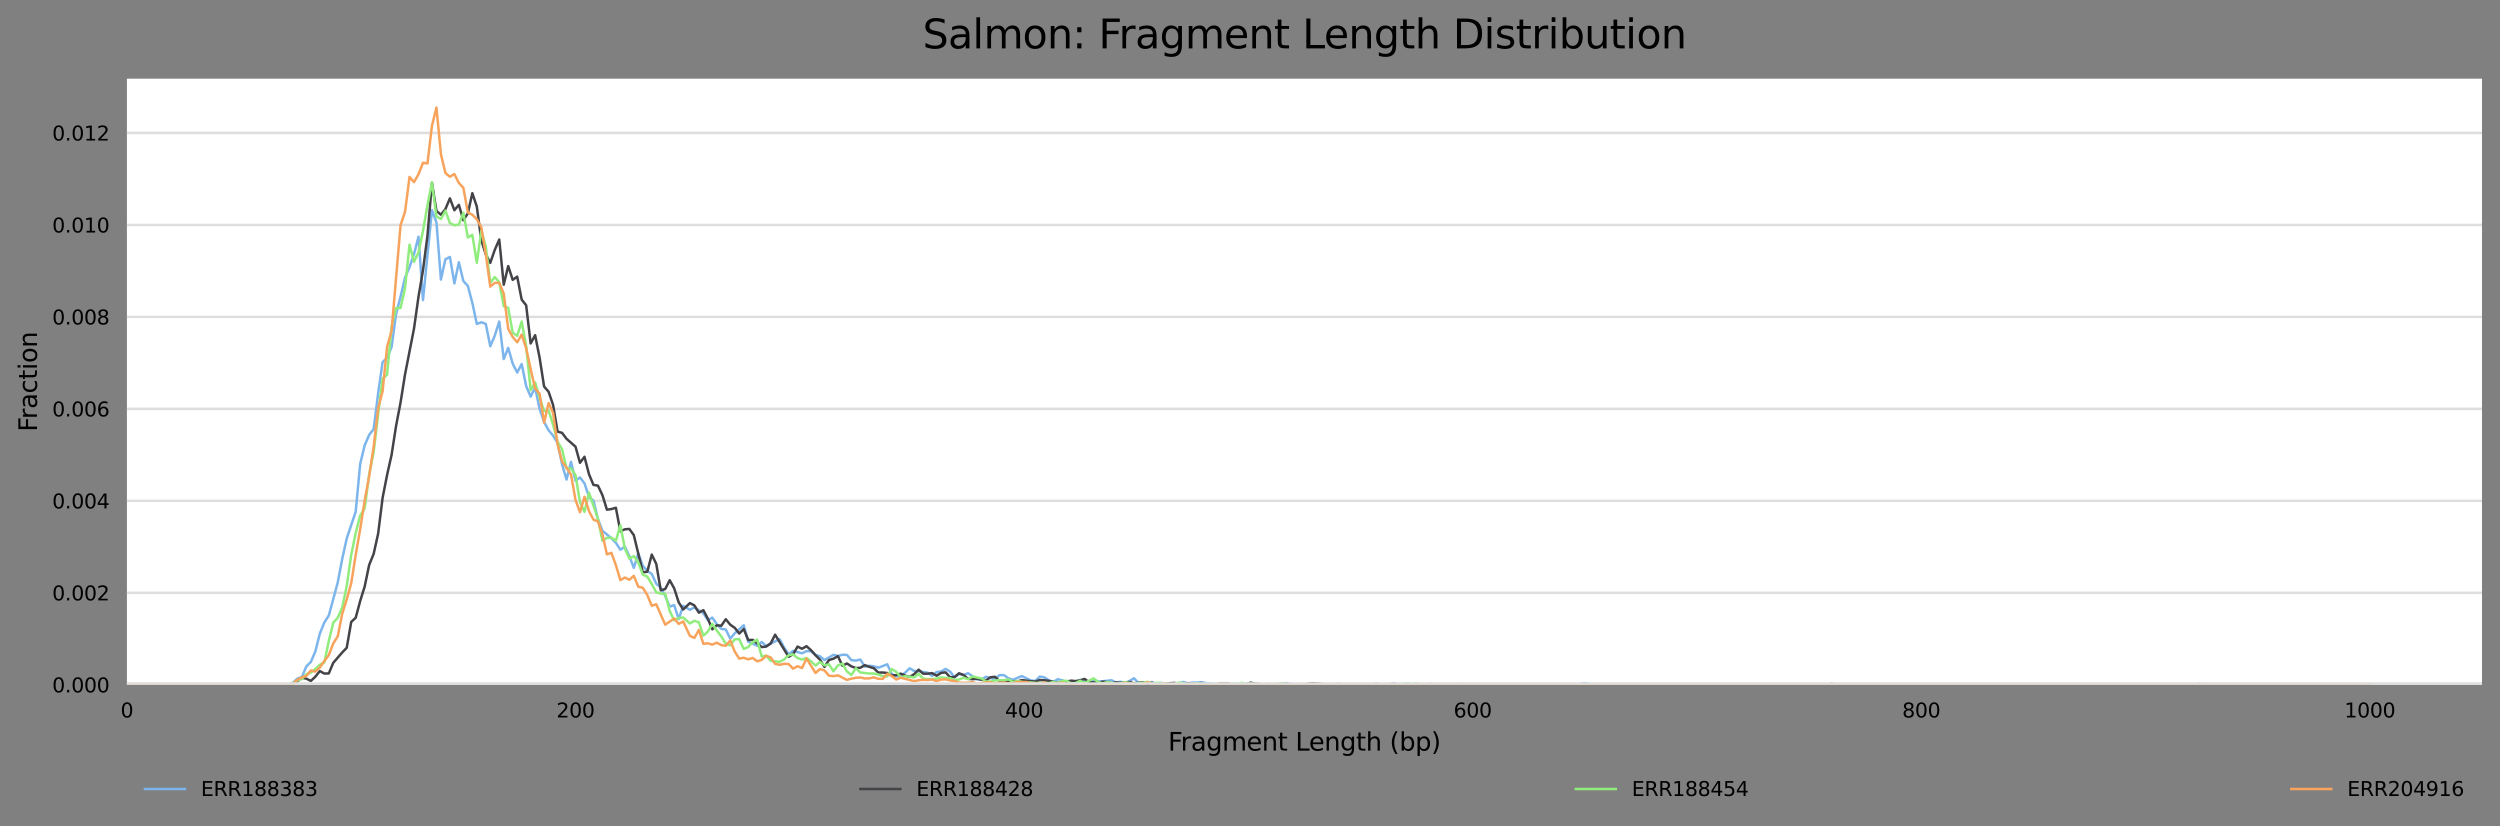 <?xml version="1.0" encoding="utf-8" standalone="no"?>
<!DOCTYPE svg PUBLIC "-//W3C//DTD SVG 1.1//EN"
  "http://www.w3.org/Graphics/SVG/1.1/DTD/svg11.dtd">
<svg xmlns:xlink="http://www.w3.org/1999/xlink" width="1000.261pt" height="330.542pt" viewBox="0 0 1000.261 330.542" xmlns="http://www.w3.org/2000/svg" version="1.1">
 <rect x="0" y="0" width="1000.261" height="330.542" fill="#808080" stroke="none"/>
 <defs>
  <style type="text/css">*{stroke-linejoin: round; stroke-linecap: butt}</style>
 </defs>
 <g id="figure_1">
  <g id="axes_1">
   <g id="patch_1">
    <path d="M 50.781 273.99 
L 993.061 273.99 
L 993.061 31.483 
L 50.781 31.483 
z
" style="fill: #ffffff"/>
   </g>
   <g id="matplotlib.axis_1">
    <g id="xtick_1">
     <g id="text_1">
      <!-- 0 -->
      <g transform="translate(48.236 287.069) scale(0.08 -0.08)">
       <defs>
        <path id="DejaVuSans-30" d="M 2034 4250 
Q 1547 4250 1301 3770 
Q 1056 3291 1056 2328 
Q 1056 1369 1301 889 
Q 1547 409 2034 409 
Q 2525 409 2770 889 
Q 3016 1369 3016 2328 
Q 3016 3291 2770 3770 
Q 2525 4250 2034 4250 
z
M 2034 4750 
Q 2819 4750 3233 4129 
Q 3647 3509 3647 2328 
Q 3647 1150 3233 529 
Q 2819 -91 2034 -91 
Q 1250 -91 836 529 
Q 422 1150 422 2328 
Q 422 3509 836 4129 
Q 1250 4750 2034 4750 
z
" transform="scale(0.016)"/>
       </defs>
       <use xlink:href="#DejaVuSans-30"/>
      </g>
     </g>
    </g>
    <g id="xtick_2">
     <g id="text_2">
      <!-- 200 -->
      <g transform="translate(222.628 287.069) scale(0.08 -0.08)">
       <defs>
        <path id="DejaVuSans-32" d="M 1228 531 
L 3431 531 
L 3431 0 
L 469 0 
L 469 531 
Q 828 903 1448 1529 
Q 2069 2156 2228 2338 
Q 2531 2678 2651 2914 
Q 2772 3150 2772 3378 
Q 2772 3750 2511 3984 
Q 2250 4219 1831 4219 
Q 1534 4219 1204 4116 
Q 875 4013 500 3803 
L 500 4441 
Q 881 4594 1212 4672 
Q 1544 4750 1819 4750 
Q 2544 4750 2975 4387 
Q 3406 4025 3406 3419 
Q 3406 3131 3298 2873 
Q 3191 2616 2906 2266 
Q 2828 2175 2409 1742 
Q 1991 1309 1228 531 
z
" transform="scale(0.016)"/>
       </defs>
       <use xlink:href="#DejaVuSans-32"/>
       <use xlink:href="#DejaVuSans-30" x="63.623"/>
       <use xlink:href="#DejaVuSans-30" x="127.246"/>
      </g>
     </g>
    </g>
    <g id="xtick_3">
     <g id="text_3">
      <!-- 400 -->
      <g transform="translate(402.109 287.069) scale(0.08 -0.08)">
       <defs>
        <path id="DejaVuSans-34" d="M 2419 4116 
L 825 1625 
L 2419 1625 
L 2419 4116 
z
M 2253 4666 
L 3047 4666 
L 3047 1625 
L 3713 1625 
L 3713 1100 
L 3047 1100 
L 3047 0 
L 2419 0 
L 2419 1100 
L 313 1100 
L 313 1709 
L 2253 4666 
z
" transform="scale(0.016)"/>
       </defs>
       <use xlink:href="#DejaVuSans-34"/>
       <use xlink:href="#DejaVuSans-30" x="63.623"/>
       <use xlink:href="#DejaVuSans-30" x="127.246"/>
      </g>
     </g>
    </g>
    <g id="xtick_4">
     <g id="text_4">
      <!-- 600 -->
      <g transform="translate(581.591 287.069) scale(0.08 -0.08)">
       <defs>
        <path id="DejaVuSans-36" d="M 2113 2584 
Q 1688 2584 1439 2293 
Q 1191 2003 1191 1497 
Q 1191 994 1439 701 
Q 1688 409 2113 409 
Q 2538 409 2786 701 
Q 3034 994 3034 1497 
Q 3034 2003 2786 2293 
Q 2538 2584 2113 2584 
z
M 3366 4563 
L 3366 3988 
Q 3128 4100 2886 4159 
Q 2644 4219 2406 4219 
Q 1781 4219 1451 3797 
Q 1122 3375 1075 2522 
Q 1259 2794 1537 2939 
Q 1816 3084 2150 3084 
Q 2853 3084 3261 2657 
Q 3669 2231 3669 1497 
Q 3669 778 3244 343 
Q 2819 -91 2113 -91 
Q 1303 -91 875 529 
Q 447 1150 447 2328 
Q 447 3434 972 4092 
Q 1497 4750 2381 4750 
Q 2619 4750 2861 4703 
Q 3103 4656 3366 4563 
z
" transform="scale(0.016)"/>
       </defs>
       <use xlink:href="#DejaVuSans-36"/>
       <use xlink:href="#DejaVuSans-30" x="63.623"/>
       <use xlink:href="#DejaVuSans-30" x="127.246"/>
      </g>
     </g>
    </g>
    <g id="xtick_5">
     <g id="text_5">
      <!-- 800 -->
      <g transform="translate(761.073 287.069) scale(0.08 -0.08)">
       <defs>
        <path id="DejaVuSans-38" d="M 2034 2216 
Q 1584 2216 1326 1975 
Q 1069 1734 1069 1313 
Q 1069 891 1326 650 
Q 1584 409 2034 409 
Q 2484 409 2743 651 
Q 3003 894 3003 1313 
Q 3003 1734 2745 1975 
Q 2488 2216 2034 2216 
z
M 1403 2484 
Q 997 2584 770 2862 
Q 544 3141 544 3541 
Q 544 4100 942 4425 
Q 1341 4750 2034 4750 
Q 2731 4750 3128 4425 
Q 3525 4100 3525 3541 
Q 3525 3141 3298 2862 
Q 3072 2584 2669 2484 
Q 3125 2378 3379 2068 
Q 3634 1759 3634 1313 
Q 3634 634 3220 271 
Q 2806 -91 2034 -91 
Q 1263 -91 848 271 
Q 434 634 434 1313 
Q 434 1759 690 2068 
Q 947 2378 1403 2484 
z
M 1172 3481 
Q 1172 3119 1398 2916 
Q 1625 2713 2034 2713 
Q 2441 2713 2670 2916 
Q 2900 3119 2900 3481 
Q 2900 3844 2670 4047 
Q 2441 4250 2034 4250 
Q 1625 4250 1398 4047 
Q 1172 3844 1172 3481 
z
" transform="scale(0.016)"/>
       </defs>
       <use xlink:href="#DejaVuSans-38"/>
       <use xlink:href="#DejaVuSans-30" x="63.623"/>
       <use xlink:href="#DejaVuSans-30" x="127.246"/>
      </g>
     </g>
    </g>
    <g id="xtick_6">
     <g id="text_6">
      <!-- 1000 -->
      <g transform="translate(938.01 287.069) scale(0.08 -0.08)">
       <defs>
        <path id="DejaVuSans-31" d="M 794 531 
L 1825 531 
L 1825 4091 
L 703 3866 
L 703 4441 
L 1819 4666 
L 2450 4666 
L 2450 531 
L 3481 531 
L 3481 0 
L 794 0 
L 794 531 
z
" transform="scale(0.016)"/>
       </defs>
       <use xlink:href="#DejaVuSans-31"/>
       <use xlink:href="#DejaVuSans-30" x="63.623"/>
       <use xlink:href="#DejaVuSans-30" x="127.246"/>
       <use xlink:href="#DejaVuSans-30" x="190.869"/>
      </g>
     </g>
    </g>
    <g id="text_7">
     <!-- Fragment Length (bp) -->
     <g transform="translate(467.363 300.331) scale(0.1 -0.1)">
      <defs>
       <path id="DejaVuSans-46" d="M 628 4666 
L 3309 4666 
L 3309 4134 
L 1259 4134 
L 1259 2759 
L 3109 2759 
L 3109 2228 
L 1259 2228 
L 1259 0 
L 628 0 
L 628 4666 
z
" transform="scale(0.016)"/>
       <path id="DejaVuSans-72" d="M 2631 2963 
Q 2534 3019 2420 3045 
Q 2306 3072 2169 3072 
Q 1681 3072 1420 2755 
Q 1159 2438 1159 1844 
L 1159 0 
L 581 0 
L 581 3500 
L 1159 3500 
L 1159 2956 
Q 1341 3275 1631 3429 
Q 1922 3584 2338 3584 
Q 2397 3584 2469 3576 
Q 2541 3569 2628 3553 
L 2631 2963 
z
" transform="scale(0.016)"/>
       <path id="DejaVuSans-61" d="M 2194 1759 
Q 1497 1759 1228 1600 
Q 959 1441 959 1056 
Q 959 750 1161 570 
Q 1363 391 1709 391 
Q 2188 391 2477 730 
Q 2766 1069 2766 1631 
L 2766 1759 
L 2194 1759 
z
M 3341 1997 
L 3341 0 
L 2766 0 
L 2766 531 
Q 2569 213 2275 61 
Q 1981 -91 1556 -91 
Q 1019 -91 701 211 
Q 384 513 384 1019 
Q 384 1609 779 1909 
Q 1175 2209 1959 2209 
L 2766 2209 
L 2766 2266 
Q 2766 2663 2505 2880 
Q 2244 3097 1772 3097 
Q 1472 3097 1187 3025 
Q 903 2953 641 2809 
L 641 3341 
Q 956 3463 1253 3523 
Q 1550 3584 1831 3584 
Q 2591 3584 2966 3190 
Q 3341 2797 3341 1997 
z
" transform="scale(0.016)"/>
       <path id="DejaVuSans-67" d="M 2906 1791 
Q 2906 2416 2648 2759 
Q 2391 3103 1925 3103 
Q 1463 3103 1205 2759 
Q 947 2416 947 1791 
Q 947 1169 1205 825 
Q 1463 481 1925 481 
Q 2391 481 2648 825 
Q 2906 1169 2906 1791 
z
M 3481 434 
Q 3481 -459 3084 -895 
Q 2688 -1331 1869 -1331 
Q 1566 -1331 1297 -1286 
Q 1028 -1241 775 -1147 
L 775 -588 
Q 1028 -725 1275 -790 
Q 1522 -856 1778 -856 
Q 2344 -856 2625 -561 
Q 2906 -266 2906 331 
L 2906 616 
Q 2728 306 2450 153 
Q 2172 0 1784 0 
Q 1141 0 747 490 
Q 353 981 353 1791 
Q 353 2603 747 3093 
Q 1141 3584 1784 3584 
Q 2172 3584 2450 3431 
Q 2728 3278 2906 2969 
L 2906 3500 
L 3481 3500 
L 3481 434 
z
" transform="scale(0.016)"/>
       <path id="DejaVuSans-6d" d="M 3328 2828 
Q 3544 3216 3844 3400 
Q 4144 3584 4550 3584 
Q 5097 3584 5394 3201 
Q 5691 2819 5691 2113 
L 5691 0 
L 5113 0 
L 5113 2094 
Q 5113 2597 4934 2840 
Q 4756 3084 4391 3084 
Q 3944 3084 3684 2787 
Q 3425 2491 3425 1978 
L 3425 0 
L 2847 0 
L 2847 2094 
Q 2847 2600 2669 2842 
Q 2491 3084 2119 3084 
Q 1678 3084 1418 2786 
Q 1159 2488 1159 1978 
L 1159 0 
L 581 0 
L 581 3500 
L 1159 3500 
L 1159 2956 
Q 1356 3278 1631 3431 
Q 1906 3584 2284 3584 
Q 2666 3584 2933 3390 
Q 3200 3197 3328 2828 
z
" transform="scale(0.016)"/>
       <path id="DejaVuSans-65" d="M 3597 1894 
L 3597 1613 
L 953 1613 
Q 991 1019 1311 708 
Q 1631 397 2203 397 
Q 2534 397 2845 478 
Q 3156 559 3463 722 
L 3463 178 
Q 3153 47 2828 -22 
Q 2503 -91 2169 -91 
Q 1331 -91 842 396 
Q 353 884 353 1716 
Q 353 2575 817 3079 
Q 1281 3584 2069 3584 
Q 2775 3584 3186 3129 
Q 3597 2675 3597 1894 
z
M 3022 2063 
Q 3016 2534 2758 2815 
Q 2500 3097 2075 3097 
Q 1594 3097 1305 2825 
Q 1016 2553 972 2059 
L 3022 2063 
z
" transform="scale(0.016)"/>
       <path id="DejaVuSans-6e" d="M 3513 2113 
L 3513 0 
L 2938 0 
L 2938 2094 
Q 2938 2591 2744 2837 
Q 2550 3084 2163 3084 
Q 1697 3084 1428 2787 
Q 1159 2491 1159 1978 
L 1159 0 
L 581 0 
L 581 3500 
L 1159 3500 
L 1159 2956 
Q 1366 3272 1645 3428 
Q 1925 3584 2291 3584 
Q 2894 3584 3203 3211 
Q 3513 2838 3513 2113 
z
" transform="scale(0.016)"/>
       <path id="DejaVuSans-74" d="M 1172 4494 
L 1172 3500 
L 2356 3500 
L 2356 3053 
L 1172 3053 
L 1172 1153 
Q 1172 725 1289 603 
Q 1406 481 1766 481 
L 2356 481 
L 2356 0 
L 1766 0 
Q 1100 0 847 248 
Q 594 497 594 1153 
L 594 3053 
L 172 3053 
L 172 3500 
L 594 3500 
L 594 4494 
L 1172 4494 
z
" transform="scale(0.016)"/>
       <path id="DejaVuSans-20" transform="scale(0.016)"/>
       <path id="DejaVuSans-4c" d="M 628 4666 
L 1259 4666 
L 1259 531 
L 3531 531 
L 3531 0 
L 628 0 
L 628 4666 
z
" transform="scale(0.016)"/>
       <path id="DejaVuSans-68" d="M 3513 2113 
L 3513 0 
L 2938 0 
L 2938 2094 
Q 2938 2591 2744 2837 
Q 2550 3084 2163 3084 
Q 1697 3084 1428 2787 
Q 1159 2491 1159 1978 
L 1159 0 
L 581 0 
L 581 4863 
L 1159 4863 
L 1159 2956 
Q 1366 3272 1645 3428 
Q 1925 3584 2291 3584 
Q 2894 3584 3203 3211 
Q 3513 2838 3513 2113 
z
" transform="scale(0.016)"/>
       <path id="DejaVuSans-28" d="M 1984 4856 
Q 1566 4138 1362 3434 
Q 1159 2731 1159 2009 
Q 1159 1288 1364 580 
Q 1569 -128 1984 -844 
L 1484 -844 
Q 1016 -109 783 600 
Q 550 1309 550 2009 
Q 550 2706 781 3412 
Q 1013 4119 1484 4856 
L 1984 4856 
z
" transform="scale(0.016)"/>
       <path id="DejaVuSans-62" d="M 3116 1747 
Q 3116 2381 2855 2742 
Q 2594 3103 2138 3103 
Q 1681 3103 1420 2742 
Q 1159 2381 1159 1747 
Q 1159 1113 1420 752 
Q 1681 391 2138 391 
Q 2594 391 2855 752 
Q 3116 1113 3116 1747 
z
M 1159 2969 
Q 1341 3281 1617 3432 
Q 1894 3584 2278 3584 
Q 2916 3584 3314 3078 
Q 3713 2572 3713 1747 
Q 3713 922 3314 415 
Q 2916 -91 2278 -91 
Q 1894 -91 1617 61 
Q 1341 213 1159 525 
L 1159 0 
L 581 0 
L 581 4863 
L 1159 4863 
L 1159 2969 
z
" transform="scale(0.016)"/>
       <path id="DejaVuSans-70" d="M 1159 525 
L 1159 -1331 
L 581 -1331 
L 581 3500 
L 1159 3500 
L 1159 2969 
Q 1341 3281 1617 3432 
Q 1894 3584 2278 3584 
Q 2916 3584 3314 3078 
Q 3713 2572 3713 1747 
Q 3713 922 3314 415 
Q 2916 -91 2278 -91 
Q 1894 -91 1617 61 
Q 1341 213 1159 525 
z
M 3116 1747 
Q 3116 2381 2855 2742 
Q 2594 3103 2138 3103 
Q 1681 3103 1420 2742 
Q 1159 2381 1159 1747 
Q 1159 1113 1420 752 
Q 1681 391 2138 391 
Q 2594 391 2855 752 
Q 3116 1113 3116 1747 
z
" transform="scale(0.016)"/>
       <path id="DejaVuSans-29" d="M 513 4856 
L 1013 4856 
Q 1481 4119 1714 3412 
Q 1947 2706 1947 2009 
Q 1947 1309 1714 600 
Q 1481 -109 1013 -844 
L 513 -844 
Q 928 -128 1133 580 
Q 1338 1288 1338 2009 
Q 1338 2731 1133 3434 
Q 928 4138 513 4856 
z
" transform="scale(0.016)"/>
      </defs>
      <use xlink:href="#DejaVuSans-46"/>
      <use xlink:href="#DejaVuSans-72" x="50.27"/>
      <use xlink:href="#DejaVuSans-61" x="91.383"/>
      <use xlink:href="#DejaVuSans-67" x="152.662"/>
      <use xlink:href="#DejaVuSans-6d" x="216.139"/>
      <use xlink:href="#DejaVuSans-65" x="313.551"/>
      <use xlink:href="#DejaVuSans-6e" x="375.074"/>
      <use xlink:href="#DejaVuSans-74" x="438.453"/>
      <use xlink:href="#DejaVuSans-20" x="477.662"/>
      <use xlink:href="#DejaVuSans-4c" x="509.449"/>
      <use xlink:href="#DejaVuSans-65" x="563.412"/>
      <use xlink:href="#DejaVuSans-6e" x="624.936"/>
      <use xlink:href="#DejaVuSans-67" x="688.314"/>
      <use xlink:href="#DejaVuSans-74" x="751.791"/>
      <use xlink:href="#DejaVuSans-68" x="791"/>
      <use xlink:href="#DejaVuSans-20" x="854.379"/>
      <use xlink:href="#DejaVuSans-28" x="886.166"/>
      <use xlink:href="#DejaVuSans-62" x="925.18"/>
      <use xlink:href="#DejaVuSans-70" x="988.656"/>
      <use xlink:href="#DejaVuSans-29" x="1052.133"/>
     </g>
    </g>
   </g>
   <g id="matplotlib.axis_2">
    <g id="ytick_1">
     <g id="line2d_1">
      <path d="M 50.781 273.99 
L 993.061 273.99 
" clip-path="url(#pa093d54090)" style="fill: none; stroke: #dedede; stroke-linecap: square"/>
     </g>
     <g id="text_8">
      <!-- 0.000 -->
      <g transform="translate(20.878 277.029) scale(0.08 -0.08)">
       <defs>
        <path id="DejaVuSans-2e" d="M 684 794 
L 1344 794 
L 1344 0 
L 684 0 
L 684 794 
z
" transform="scale(0.016)"/>
       </defs>
       <use xlink:href="#DejaVuSans-30"/>
       <use xlink:href="#DejaVuSans-2e" x="63.623"/>
       <use xlink:href="#DejaVuSans-30" x="95.41"/>
       <use xlink:href="#DejaVuSans-30" x="159.033"/>
       <use xlink:href="#DejaVuSans-30" x="222.656"/>
      </g>
     </g>
    </g>
    <g id="ytick_2">
     <g id="line2d_2">
      <path d="M 50.781 237.19 
L 993.061 237.19 
" clip-path="url(#pa093d54090)" style="fill: none; stroke: #dedede; stroke-linecap: square"/>
     </g>
     <g id="text_9">
      <!-- 0.002 -->
      <g transform="translate(20.878 240.229) scale(0.08 -0.08)">
       <use xlink:href="#DejaVuSans-30"/>
       <use xlink:href="#DejaVuSans-2e" x="63.623"/>
       <use xlink:href="#DejaVuSans-30" x="95.41"/>
       <use xlink:href="#DejaVuSans-30" x="159.033"/>
       <use xlink:href="#DejaVuSans-32" x="222.656"/>
      </g>
     </g>
    </g>
    <g id="ytick_3">
     <g id="line2d_3">
      <path d="M 50.781 200.39 
L 993.061 200.39 
" clip-path="url(#pa093d54090)" style="fill: none; stroke: #dedede; stroke-linecap: square"/>
     </g>
     <g id="text_10">
      <!-- 0.004 -->
      <g transform="translate(20.878 203.429) scale(0.08 -0.08)">
       <use xlink:href="#DejaVuSans-30"/>
       <use xlink:href="#DejaVuSans-2e" x="63.623"/>
       <use xlink:href="#DejaVuSans-30" x="95.41"/>
       <use xlink:href="#DejaVuSans-30" x="159.033"/>
       <use xlink:href="#DejaVuSans-34" x="222.656"/>
      </g>
     </g>
    </g>
    <g id="ytick_4">
     <g id="line2d_4">
      <path d="M 50.781 163.59 
L 993.061 163.59 
" clip-path="url(#pa093d54090)" style="fill: none; stroke: #dedede; stroke-linecap: square"/>
     </g>
     <g id="text_11">
      <!-- 0.006 -->
      <g transform="translate(20.878 166.629) scale(0.08 -0.08)">
       <use xlink:href="#DejaVuSans-30"/>
       <use xlink:href="#DejaVuSans-2e" x="63.623"/>
       <use xlink:href="#DejaVuSans-30" x="95.41"/>
       <use xlink:href="#DejaVuSans-30" x="159.033"/>
       <use xlink:href="#DejaVuSans-36" x="222.656"/>
      </g>
     </g>
    </g>
    <g id="ytick_5">
     <g id="line2d_5">
      <path d="M 50.781 126.79 
L 993.061 126.79 
" clip-path="url(#pa093d54090)" style="fill: none; stroke: #dedede; stroke-linecap: square"/>
     </g>
     <g id="text_12">
      <!-- 0.008 -->
      <g transform="translate(20.878 129.829) scale(0.08 -0.08)">
       <use xlink:href="#DejaVuSans-30"/>
       <use xlink:href="#DejaVuSans-2e" x="63.623"/>
       <use xlink:href="#DejaVuSans-30" x="95.41"/>
       <use xlink:href="#DejaVuSans-30" x="159.033"/>
       <use xlink:href="#DejaVuSans-38" x="222.656"/>
      </g>
     </g>
    </g>
    <g id="ytick_6">
     <g id="line2d_6">
      <path d="M 50.781 89.99 
L 993.061 89.99 
" clip-path="url(#pa093d54090)" style="fill: none; stroke: #dedede; stroke-linecap: square"/>
     </g>
     <g id="text_13">
      <!-- 0.010 -->
      <g transform="translate(20.878 93.029) scale(0.08 -0.08)">
       <use xlink:href="#DejaVuSans-30"/>
       <use xlink:href="#DejaVuSans-2e" x="63.623"/>
       <use xlink:href="#DejaVuSans-30" x="95.41"/>
       <use xlink:href="#DejaVuSans-31" x="159.033"/>
       <use xlink:href="#DejaVuSans-30" x="222.656"/>
      </g>
     </g>
    </g>
    <g id="ytick_7">
     <g id="line2d_7">
      <path d="M 50.781 53.189 
L 993.061 53.189 
" clip-path="url(#pa093d54090)" style="fill: none; stroke: #dedede; stroke-linecap: square"/>
     </g>
     <g id="text_14">
      <!-- 0.012 -->
      <g transform="translate(20.878 56.229) scale(0.08 -0.08)">
       <use xlink:href="#DejaVuSans-30"/>
       <use xlink:href="#DejaVuSans-2e" x="63.623"/>
       <use xlink:href="#DejaVuSans-30" x="95.41"/>
       <use xlink:href="#DejaVuSans-31" x="159.033"/>
       <use xlink:href="#DejaVuSans-32" x="222.656"/>
      </g>
     </g>
    </g>
    <g id="text_15">
     <!-- Fraction -->
     <g transform="translate(14.798 172.696) rotate(-90) scale(0.1 -0.1)">
      <defs>
       <path id="DejaVuSans-63" d="M 3122 3366 
L 3122 2828 
Q 2878 2963 2633 3030 
Q 2388 3097 2138 3097 
Q 1578 3097 1268 2742 
Q 959 2388 959 1747 
Q 959 1106 1268 751 
Q 1578 397 2138 397 
Q 2388 397 2633 464 
Q 2878 531 3122 666 
L 3122 134 
Q 2881 22 2623 -34 
Q 2366 -91 2075 -91 
Q 1284 -91 818 406 
Q 353 903 353 1747 
Q 353 2603 823 3093 
Q 1294 3584 2113 3584 
Q 2378 3584 2631 3529 
Q 2884 3475 3122 3366 
z
" transform="scale(0.016)"/>
       <path id="DejaVuSans-69" d="M 603 3500 
L 1178 3500 
L 1178 0 
L 603 0 
L 603 3500 
z
M 603 4863 
L 1178 4863 
L 1178 4134 
L 603 4134 
L 603 4863 
z
" transform="scale(0.016)"/>
       <path id="DejaVuSans-6f" d="M 1959 3097 
Q 1497 3097 1228 2736 
Q 959 2375 959 1747 
Q 959 1119 1226 758 
Q 1494 397 1959 397 
Q 2419 397 2687 759 
Q 2956 1122 2956 1747 
Q 2956 2369 2687 2733 
Q 2419 3097 1959 3097 
z
M 1959 3584 
Q 2709 3584 3137 3096 
Q 3566 2609 3566 1747 
Q 3566 888 3137 398 
Q 2709 -91 1959 -91 
Q 1206 -91 779 398 
Q 353 888 353 1747 
Q 353 2609 779 3096 
Q 1206 3584 1959 3584 
z
" transform="scale(0.016)"/>
      </defs>
      <use xlink:href="#DejaVuSans-46"/>
      <use xlink:href="#DejaVuSans-72" x="50.27"/>
      <use xlink:href="#DejaVuSans-61" x="91.383"/>
      <use xlink:href="#DejaVuSans-63" x="152.662"/>
      <use xlink:href="#DejaVuSans-74" x="207.643"/>
      <use xlink:href="#DejaVuSans-69" x="246.852"/>
      <use xlink:href="#DejaVuSans-6f" x="274.635"/>
      <use xlink:href="#DejaVuSans-6e" x="335.816"/>
     </g>
    </g>
   </g>
   <g id="line2d_8">
    <path d="M 50.781 273.99 
L 115.394 273.99 
L 117.189 273.198 
L 118.984 271.492 
L 120.779 270.9 
L 122.573 266.631 
L 124.368 264.849 
L 126.163 260.693 
L 127.958 253.528 
L 129.753 249.079 
L 131.547 246.281 
L 135.137 233.048 
L 136.932 223.578 
L 138.727 215.445 
L 142.316 204.724 
L 144.111 185.624 
L 145.906 178.18 
L 147.701 174.01 
L 149.496 171.708 
L 151.29 157.403 
L 153.085 144.867 
L 154.88 143.158 
L 156.675 138.817 
L 158.47 125.603 
L 160.265 118.695 
L 162.059 111.068 
L 163.854 106.857 
L 165.649 101.679 
L 167.444 94.709 
L 169.239 120.048 
L 172.828 84.092 
L 174.623 88.998 
L 176.418 111.84 
L 178.213 103.744 
L 180.008 102.806 
L 181.802 113.391 
L 183.597 104.932 
L 185.392 112.433 
L 187.187 114.401 
L 188.982 121.177 
L 190.777 129.618 
L 192.571 128.942 
L 194.366 129.59 
L 196.161 138.531 
L 197.956 134.309 
L 199.751 128.67 
L 201.545 143.649 
L 203.34 139.193 
L 205.135 145.508 
L 206.93 149.03 
L 208.725 145.651 
L 210.52 154.465 
L 212.314 158.687 
L 214.109 155.041 
L 215.904 163.651 
L 217.699 168.849 
L 219.494 172.148 
L 221.288 174.313 
L 223.083 177.193 
L 224.878 185.777 
L 226.673 191.86 
L 228.468 184.782 
L 230.263 192.318 
L 232.057 191.043 
L 233.852 193.377 
L 235.647 198.856 
L 237.442 200.32 
L 239.237 207.681 
L 241.031 212.383 
L 244.621 215.335 
L 246.416 217.213 
L 248.211 219.924 
L 250.006 218.733 
L 251.8 222.536 
L 253.595 227.172 
L 255.39 221.408 
L 257.185 226.43 
L 258.98 228.361 
L 260.774 229.665 
L 262.569 233.559 
L 264.364 235.081 
L 266.159 238.463 
L 267.954 242.704 
L 269.749 242.127 
L 271.543 247.686 
L 273.338 242.382 
L 276.03 243.985 
L 277.825 243.03 
L 279.62 244.243 
L 281.415 245.314 
L 283.21 248.168 
L 285.005 247.109 
L 286.799 249.72 
L 288.594 251.589 
L 290.389 251.882 
L 292.184 255.532 
L 293.979 253.366 
L 297.568 250.175 
L 299.363 256.725 
L 302.953 258.355 
L 304.748 256.882 
L 306.542 258.449 
L 310.132 256.617 
L 311.927 255.736 
L 313.722 259.118 
L 315.516 261.795 
L 317.311 260.422 
L 320.901 261.39 
L 322.696 260.527 
L 324.491 260.547 
L 326.285 262.032 
L 328.08 262.596 
L 329.875 264.083 
L 333.465 261.999 
L 335.259 262.448 
L 337.054 261.971 
L 338.849 262.026 
L 340.644 264.135 
L 342.439 264.308 
L 344.234 263.887 
L 346.028 266.754 
L 347.823 266.358 
L 349.618 266.604 
L 351.413 267.156 
L 355.002 265.786 
L 356.797 269.662 
L 358.592 270.645 
L 360.387 270.464 
L 362.182 269.101 
L 363.977 267.376 
L 365.771 268.453 
L 367.566 268.56 
L 371.156 269.146 
L 372.951 270.422 
L 374.745 268.88 
L 376.54 268.696 
L 378.335 267.626 
L 380.13 268.716 
L 381.925 270.967 
L 383.72 269.643 
L 385.514 270.11 
L 387.309 269.347 
L 390.899 271.762 
L 392.694 271.878 
L 394.488 270.783 
L 398.078 271.784 
L 399.873 270.123 
L 401.668 270.111 
L 403.463 271.38 
L 405.257 271.99 
L 408.847 270.496 
L 412.437 272.25 
L 414.231 272.434 
L 416.026 270.713 
L 417.821 271.002 
L 419.616 272.167 
L 421.411 272.851 
L 423.206 271.759 
L 425 272.158 
L 426.795 273.073 
L 428.59 273.255 
L 430.385 273.097 
L 432.18 272.03 
L 433.974 272.782 
L 435.769 272.493 
L 437.564 271.878 
L 439.359 272.669 
L 441.154 272.575 
L 444.743 272.173 
L 446.538 273.11 
L 448.333 272.779 
L 450.128 273.213 
L 451.923 272.481 
L 453.718 271.366 
L 455.512 273.303 
L 457.307 273.732 
L 459.102 273.589 
L 460.897 273.009 
L 462.692 273.479 
L 464.486 273.273 
L 469.871 273.795 
L 471.666 273.459 
L 473.461 272.867 
L 475.255 273.409 
L 477.05 273.107 
L 478.845 273.128 
L 480.64 272.941 
L 482.435 273.316 
L 484.229 273.56 
L 486.024 273.659 
L 487.819 273.941 
L 493.204 273.595 
L 496.793 273.728 
L 503.972 273.958 
L 505.767 273.741 
L 507.562 273.838 
L 512.947 273.616 
L 514.741 273.37 
L 518.331 273.912 
L 520.126 273.828 
L 521.921 273.876 
L 523.715 273.81 
L 525.51 273.904 
L 529.1 273.715 
L 530.895 273.898 
L 536.279 273.74 
L 539.869 273.929 
L 543.458 273.971 
L 545.253 273.873 
L 547.048 273.971 
L 548.843 273.895 
L 550.638 273.419 
L 552.433 273.863 
L 556.022 273.745 
L 557.817 273.489 
L 559.612 273.922 
L 563.201 273.744 
L 564.996 273.951 
L 568.586 273.99 
L 570.381 273.912 
L 572.176 273.519 
L 573.97 273.896 
L 579.355 273.975 
L 581.15 273.99 
L 582.944 273.799 
L 584.739 273.721 
L 586.534 273.912 
L 588.329 273.99 
L 591.919 273.948 
L 597.303 273.99 
L 611.662 273.99 
L 613.456 273.779 
L 615.251 273.682 
L 617.046 273.964 
L 627.815 273.962 
L 631.405 273.99 
L 633.199 273.416 
L 634.994 273.416 
L 636.789 273.99 
L 869.218 273.99 
L 871.013 273.863 
L 872.808 273.863 
L 874.603 273.99 
L 878.192 273.912 
L 879.987 273.519 
L 881.782 273.912 
L 885.371 273.99 
L 948.19 273.99 
L 948.19 273.99 
" clip-path="url(#pa093d54090)" style="fill: none; stroke: #7cb5ec; stroke-linecap: square"/>
   </g>
   <g id="line2d_9">
    <path d="M 50.781 273.99 
L 115.394 273.99 
L 117.189 273.44 
L 118.984 272.56 
L 120.779 271.196 
L 122.573 271.533 
L 124.368 272.432 
L 126.163 270.758 
L 127.958 268.492 
L 129.753 269.483 
L 131.547 269.447 
L 133.342 265.184 
L 136.932 261.042 
L 138.727 259.181 
L 140.522 248.844 
L 142.316 247.172 
L 144.111 240.465 
L 145.906 234.682 
L 147.701 226.047 
L 149.496 221.625 
L 151.29 213.558 
L 153.085 199.158 
L 154.88 190.028 
L 156.675 181.992 
L 158.47 170.405 
L 160.265 161.028 
L 162.059 149.767 
L 165.649 131.438 
L 167.444 118.706 
L 169.239 108.162 
L 171.034 94.251 
L 172.828 73.12 
L 174.623 84.385 
L 176.418 85.914 
L 178.213 83.662 
L 180.008 79.356 
L 181.802 84.105 
L 183.597 81.963 
L 185.392 88.126 
L 187.187 85.369 
L 188.982 77.295 
L 190.777 82.674 
L 192.571 96.107 
L 194.366 101.787 
L 196.161 105.167 
L 197.956 99.971 
L 199.751 95.838 
L 201.545 113.894 
L 203.34 106.466 
L 205.135 111.97 
L 206.93 110.683 
L 208.725 119.864 
L 210.52 122.154 
L 212.314 137.403 
L 214.109 134.123 
L 215.904 143.175 
L 217.699 154.654 
L 219.494 156.753 
L 221.288 162.002 
L 223.083 172.69 
L 224.878 173.186 
L 226.673 175.571 
L 230.263 178.726 
L 232.057 185.161 
L 233.852 182.759 
L 235.647 189.715 
L 237.442 194.011 
L 239.237 194.317 
L 241.031 198.094 
L 242.826 203.914 
L 244.621 203.682 
L 246.416 203.157 
L 248.211 212.595 
L 250.006 211.774 
L 251.8 211.629 
L 253.595 214.117 
L 257.185 228.986 
L 258.98 228.78 
L 260.774 221.884 
L 262.569 225.62 
L 264.364 236.187 
L 266.159 235.666 
L 267.954 232.153 
L 269.749 235.412 
L 271.543 240.973 
L 273.338 243.875 
L 276.03 241.297 
L 277.825 242.234 
L 279.62 245.143 
L 281.415 244.13 
L 283.21 247.551 
L 285.005 251.789 
L 286.799 250.187 
L 288.594 250.351 
L 290.389 247.75 
L 292.184 249.953 
L 293.979 251.202 
L 295.773 253.483 
L 297.568 251.678 
L 299.363 256.081 
L 301.158 256.009 
L 304.748 258.901 
L 306.542 258.7 
L 308.337 257.446 
L 310.132 253.946 
L 315.516 262.782 
L 317.311 261.776 
L 319.106 258.7 
L 320.901 259.565 
L 322.696 258.549 
L 324.491 260.156 
L 326.285 262.159 
L 328.08 263.939 
L 329.875 266.853 
L 331.67 264.08 
L 333.465 263.542 
L 335.259 262.535 
L 337.054 266.35 
L 338.849 265.465 
L 340.644 266.607 
L 342.439 267.296 
L 344.234 267.171 
L 346.028 266.129 
L 347.823 266.812 
L 349.618 267.348 
L 351.413 269.105 
L 353.208 269.078 
L 355.002 269.288 
L 356.797 270.234 
L 358.592 270.137 
L 360.387 269.522 
L 362.182 270.344 
L 363.977 270.838 
L 365.771 269.735 
L 367.566 267.946 
L 369.361 269.554 
L 371.156 269.557 
L 372.951 269.308 
L 374.745 270.363 
L 376.54 269.239 
L 378.335 269.013 
L 380.13 270.954 
L 381.925 270.897 
L 383.72 269.388 
L 385.514 270.067 
L 387.309 271.624 
L 389.104 271.744 
L 390.899 271.602 
L 394.488 272.249 
L 396.283 270.978 
L 398.078 270.78 
L 399.873 272.452 
L 401.668 272.956 
L 403.463 272.487 
L 405.257 272.635 
L 407.052 272.66 
L 408.847 272.104 
L 412.437 272.557 
L 414.231 272.681 
L 416.026 272.083 
L 417.821 272.179 
L 419.616 272.397 
L 423.206 273.219 
L 425 272.798 
L 426.795 272.707 
L 428.59 272.328 
L 430.385 272.512 
L 432.18 272.188 
L 433.974 271.634 
L 435.769 273.011 
L 437.564 272.994 
L 439.359 273.257 
L 441.154 272.713 
L 442.949 272.889 
L 444.743 273.372 
L 446.538 273.06 
L 448.333 273.219 
L 450.128 273.118 
L 451.923 272.878 
L 453.718 273.449 
L 457.307 272.949 
L 459.102 273.442 
L 460.897 273.189 
L 462.692 273.644 
L 464.486 273.372 
L 466.281 273.452 
L 469.871 273.238 
L 471.666 273.531 
L 473.461 273.593 
L 475.255 273.369 
L 477.05 273.566 
L 480.64 273.304 
L 482.435 273.889 
L 484.229 273.99 
L 486.024 273.925 
L 487.819 273.523 
L 489.614 273.422 
L 491.409 273.542 
L 493.204 273.928 
L 498.588 273.681 
L 500.383 273.129 
L 502.178 273.56 
L 503.972 273.677 
L 505.767 273.939 
L 507.562 273.683 
L 509.357 273.939 
L 511.152 273.941 
L 512.947 273.483 
L 514.741 273.619 
L 516.536 273.94 
L 521.921 273.93 
L 523.715 273.505 
L 525.51 273.39 
L 532.69 273.99 
L 534.484 273.697 
L 536.279 273.677 
L 538.074 273.986 
L 539.869 273.861 
L 541.664 273.861 
L 543.458 273.99 
L 554.227 273.964 
L 557.817 273.645 
L 559.612 273.913 
L 563.201 273.99 
L 572.176 273.905 
L 573.97 273.777 
L 575.765 273.964 
L 577.56 273.788 
L 579.355 273.788 
L 581.15 273.99 
L 582.944 273.99 
L 584.739 273.732 
L 586.534 273.732 
L 588.329 273.99 
L 731.017 273.932 
L 732.812 273.58 
L 734.607 273.872 
L 736.402 273.99 
L 747.17 273.95 
L 748.965 273.751 
L 750.76 273.95 
L 756.145 273.99 
L 948.19 273.99 
L 948.19 273.99 
" clip-path="url(#pa093d54090)" style="fill: none; stroke: #434348; stroke-linecap: square"/>
   </g>
   <g id="line2d_10">
    <path d="M 50.781 273.99 
L 115.394 273.99 
L 117.189 273.366 
L 118.984 272.245 
L 120.779 271.671 
L 122.573 269.793 
L 124.368 269.091 
L 126.163 267.658 
L 127.958 265.992 
L 129.753 265.055 
L 131.547 256.517 
L 133.342 249.156 
L 135.137 247.149 
L 136.932 243.065 
L 138.727 234.474 
L 140.522 222.02 
L 142.316 213.257 
L 144.111 206.303 
L 145.906 203.404 
L 147.701 189.877 
L 149.496 180.949 
L 151.29 165.643 
L 153.085 151.487 
L 154.88 149.953 
L 156.675 130.727 
L 158.47 123.276 
L 160.265 123.222 
L 162.059 115.252 
L 163.854 97.91 
L 165.649 104.734 
L 167.444 100.972 
L 169.239 92.403 
L 171.034 82.113 
L 172.828 73.016 
L 174.623 86.681 
L 176.418 87.59 
L 178.213 84.311 
L 180.008 89.248 
L 181.802 90.144 
L 183.597 89.863 
L 185.392 85.099 
L 187.187 95.013 
L 188.982 93.96 
L 190.777 105.157 
L 192.571 92.341 
L 194.366 98.6 
L 196.161 113.154 
L 197.956 110.875 
L 199.751 112.96 
L 201.545 122.531 
L 203.34 123.146 
L 205.135 133.132 
L 206.93 134.361 
L 208.725 128.657 
L 210.52 138.518 
L 212.314 156.109 
L 214.109 152.992 
L 215.904 159.175 
L 217.699 164.526 
L 219.494 164.265 
L 221.288 169.924 
L 223.083 176.78 
L 224.878 179.707 
L 226.673 187.411 
L 228.468 187.464 
L 230.263 190.123 
L 232.057 200.924 
L 233.852 204.793 
L 235.647 197.064 
L 239.237 207.599 
L 241.031 216.382 
L 242.826 215.211 
L 244.621 215.176 
L 246.416 216.328 
L 248.211 210.109 
L 250.006 219.445 
L 251.8 223.46 
L 253.595 222.517 
L 255.39 225.012 
L 257.185 229.881 
L 258.98 230.734 
L 260.774 233.665 
L 262.569 236.981 
L 264.364 237.515 
L 266.159 237.606 
L 267.954 244.446 
L 269.749 248.225 
L 271.543 247.262 
L 273.338 247.063 
L 276.03 249.452 
L 277.825 248.377 
L 279.62 249.003 
L 281.415 254.311 
L 283.21 252.725 
L 285.005 249.589 
L 286.799 252.316 
L 288.594 254.659 
L 290.389 257.516 
L 292.184 258.211 
L 293.979 255.77 
L 295.773 255.723 
L 297.568 259.64 
L 299.363 258.867 
L 301.158 256.929 
L 302.953 255.92 
L 304.748 262.678 
L 306.542 262.347 
L 308.337 264.366 
L 311.927 264.826 
L 313.722 263.85 
L 315.516 262.153 
L 317.311 261.825 
L 319.106 263.255 
L 320.901 263.895 
L 322.696 263.271 
L 324.491 264.622 
L 326.285 266.271 
L 328.08 264.834 
L 329.875 266.208 
L 331.67 265.805 
L 333.465 268.576 
L 335.259 266.232 
L 337.054 265.518 
L 338.849 268.618 
L 340.644 270.065 
L 342.439 267.375 
L 344.234 269.067 
L 347.823 269.472 
L 349.618 269.483 
L 351.413 269.897 
L 353.208 270.56 
L 355.002 270.629 
L 356.797 267.699 
L 358.592 268.815 
L 360.387 270.965 
L 362.182 270.558 
L 365.771 271.023 
L 367.566 269.631 
L 369.361 271.514 
L 371.156 271.738 
L 372.951 271.695 
L 374.745 271.523 
L 376.54 270.988 
L 378.335 271.221 
L 380.13 271.338 
L 381.925 272.105 
L 383.72 271.878 
L 385.514 271.151 
L 387.309 271.755 
L 389.104 270.686 
L 392.694 271.437 
L 394.488 272.681 
L 396.283 272.686 
L 398.078 272.264 
L 399.873 272.137 
L 401.668 272.181 
L 403.463 271.827 
L 405.257 272.819 
L 407.052 272.473 
L 410.642 273.119 
L 412.437 273.021 
L 414.231 273.254 
L 417.821 273.253 
L 419.616 273.344 
L 421.411 272.837 
L 423.206 273.254 
L 425 272.423 
L 426.795 272.382 
L 428.59 273.492 
L 430.385 273.286 
L 432.18 272.355 
L 433.974 273.241 
L 437.564 271.42 
L 439.359 272.865 
L 441.154 273.412 
L 442.949 272.896 
L 444.743 273.161 
L 446.538 273.659 
L 448.333 273.4 
L 450.128 272.911 
L 451.923 273.277 
L 453.718 273.837 
L 455.512 273.31 
L 457.307 273.133 
L 459.102 272.801 
L 460.897 273.619 
L 462.692 273.219 
L 464.486 273.236 
L 466.281 273.879 
L 468.076 273.972 
L 469.871 273.731 
L 471.666 273.112 
L 473.461 273.318 
L 475.255 273.922 
L 478.845 273.441 
L 480.64 273.524 
L 482.435 273.724 
L 484.229 273.647 
L 486.024 273.932 
L 489.614 273.566 
L 491.409 273.913 
L 493.204 273.99 
L 494.998 273.785 
L 496.793 273.184 
L 498.588 273.661 
L 500.383 273.537 
L 502.178 273.909 
L 503.972 273.677 
L 507.562 273.99 
L 512.947 273.445 
L 516.536 273.947 
L 520.126 273.99 
L 521.921 273.83 
L 523.715 273.83 
L 525.51 273.99 
L 536.279 273.964 
L 538.074 273.836 
L 541.664 273.99 
L 543.458 273.958 
L 545.253 273.785 
L 548.843 273.979 
L 552.433 273.99 
L 554.227 273.795 
L 556.022 273.795 
L 557.817 273.99 
L 559.612 273.99 
L 563.201 273.396 
L 564.996 273.791 
L 566.791 273.398 
L 568.586 273.893 
L 570.381 273.99 
L 575.765 273.847 
L 579.355 273.99 
L 667.301 273.931 
L 669.096 273.638 
L 670.891 273.915 
L 676.275 273.99 
L 683.454 273.99 
L 685.249 273.795 
L 687.044 273.795 
L 688.839 273.99 
L 948.19 273.99 
L 948.19 273.99 
" clip-path="url(#pa093d54090)" style="fill: none; stroke: #90ed7d; stroke-linecap: square"/>
   </g>
   <g id="line2d_11">
    <path d="M 50.781 273.99 
L 115.394 273.99 
L 117.189 273.557 
L 118.984 271.968 
L 120.779 271.021 
L 122.573 270.442 
L 124.368 268.254 
L 126.163 268.722 
L 127.958 267.039 
L 129.753 264.478 
L 131.547 262.117 
L 133.342 257.441 
L 135.137 254.569 
L 136.932 245.548 
L 138.727 239.838 
L 140.522 233.361 
L 142.316 222.074 
L 144.111 211.719 
L 145.906 200.332 
L 147.701 190.478 
L 149.496 178.841 
L 151.29 163.409 
L 153.085 156.463 
L 154.88 138.78 
L 156.675 132.377 
L 160.265 90.099 
L 162.059 84.714 
L 163.854 70.787 
L 165.649 72.872 
L 167.444 69.716 
L 169.239 65.113 
L 171.034 65.402 
L 172.828 50.306 
L 174.623 43.031 
L 176.418 61.685 
L 178.213 69.22 
L 180.008 70.725 
L 181.802 69.654 
L 183.597 73.231 
L 185.392 75.148 
L 187.187 85.003 
L 188.982 85.907 
L 190.777 87.719 
L 192.571 90.945 
L 194.366 101.754 
L 196.161 114.683 
L 197.956 113.166 
L 199.751 113.157 
L 201.545 117.506 
L 203.34 131.561 
L 205.135 134.824 
L 206.93 136.936 
L 208.725 133.887 
L 210.52 139.365 
L 212.314 147.708 
L 214.109 155.481 
L 215.904 157.542 
L 217.699 169.093 
L 219.494 161.252 
L 221.288 165.231 
L 223.083 177.746 
L 224.878 184.625 
L 226.673 187.106 
L 228.468 189.904 
L 230.263 200.052 
L 232.057 204.94 
L 233.852 198.784 
L 235.647 204.482 
L 237.442 207.931 
L 239.237 208.608 
L 241.031 213.713 
L 242.826 221.808 
L 244.621 221.193 
L 246.416 226.147 
L 248.211 232.111 
L 250.006 231.072 
L 251.8 231.976 
L 253.595 230.406 
L 255.39 234.76 
L 257.185 235.176 
L 258.98 238.048 
L 260.774 242.378 
L 262.569 241.772 
L 266.159 249.944 
L 269.749 247.453 
L 271.543 249.618 
L 273.338 248.636 
L 276.03 254.397 
L 277.825 255.231 
L 279.62 252.032 
L 281.415 257.577 
L 283.21 257.416 
L 285.005 257.897 
L 286.799 257.147 
L 288.594 258.138 
L 290.389 258.354 
L 292.184 256.27 
L 293.979 260.717 
L 295.773 263.516 
L 297.568 263.167 
L 299.363 263.8 
L 301.158 263.269 
L 302.953 264.588 
L 304.748 264.049 
L 306.542 262.367 
L 308.337 263.035 
L 310.132 265.604 
L 311.927 265.982 
L 313.722 265.599 
L 315.516 265.664 
L 317.311 267.542 
L 319.106 266.561 
L 320.901 267.295 
L 322.696 263.478 
L 326.285 269.264 
L 328.08 267.66 
L 329.875 268.246 
L 331.67 270.348 
L 333.465 270.522 
L 335.259 270.196 
L 338.849 272.022 
L 340.644 271.538 
L 342.439 271.185 
L 344.234 271.061 
L 346.028 271.457 
L 347.823 271.423 
L 349.618 271.014 
L 351.413 271.602 
L 353.208 271.611 
L 355.002 269.581 
L 356.797 270.531 
L 358.592 271.883 
L 360.387 271.165 
L 365.771 272.541 
L 367.566 272.156 
L 369.361 272.006 
L 371.156 272.103 
L 372.951 271.854 
L 374.745 272.515 
L 376.54 271.911 
L 378.335 271.812 
L 380.13 272.244 
L 381.925 272.51 
L 383.72 273.149 
L 387.309 273.201 
L 389.104 272.923 
L 390.899 273.544 
L 394.488 273.066 
L 396.283 272.982 
L 398.078 273.494 
L 399.873 273.142 
L 401.668 273.109 
L 403.463 273.362 
L 405.257 273.339 
L 407.052 272.844 
L 408.847 272.914 
L 410.642 272.845 
L 412.437 273.437 
L 414.231 273.496 
L 416.026 273.703 
L 417.821 272.981 
L 419.616 273.745 
L 421.411 273.524 
L 423.206 273.607 
L 425 273.103 
L 426.795 273.73 
L 428.59 273.663 
L 432.18 273.862 
L 433.974 273.625 
L 435.769 273.943 
L 437.564 273.99 
L 439.359 273.908 
L 441.154 273.626 
L 444.743 273.729 
L 446.538 273.974 
L 450.128 273.194 
L 451.923 273.585 
L 455.512 273.769 
L 457.307 273.601 
L 459.102 273.012 
L 462.692 273.937 
L 464.486 273.884 
L 466.281 273.352 
L 468.076 273.884 
L 473.461 273.99 
L 475.255 273.915 
L 477.05 273.54 
L 478.845 273.785 
L 486.024 273.986 
L 503.972 273.961 
L 505.767 273.979 
L 507.562 273.863 
L 512.947 273.982 
L 516.536 273.982 
L 527.305 273.99 
L 529.1 273.83 
L 530.895 273.83 
L 532.69 273.99 
L 552.433 273.99 
L 554.227 273.829 
L 556.022 273.829 
L 557.817 273.99 
L 948.19 273.99 
L 948.19 273.99 
" clip-path="url(#pa093d54090)" style="fill: none; stroke: #f7a35c; stroke-linecap: square"/>
   </g>
   <g id="line2d_12">
    <path d="M 50.781 273.99 
L 993.061 273.99 
" clip-path="url(#pa093d54090)" style="fill: none; stroke: #dedede; stroke-width: 2; stroke-linecap: square"/>
   </g>
   <g id="text_16">
    <!-- Salmon: Fragment Length Distribution -->
    <g transform="translate(369.159 19.358) scale(0.16 -0.16)">
     <defs>
      <path id="DejaVuSans-53" d="M 3425 4513 
L 3425 3897 
Q 3066 4069 2747 4153 
Q 2428 4238 2131 4238 
Q 1616 4238 1336 4038 
Q 1056 3838 1056 3469 
Q 1056 3159 1242 3001 
Q 1428 2844 1947 2747 
L 2328 2669 
Q 3034 2534 3370 2195 
Q 3706 1856 3706 1288 
Q 3706 609 3251 259 
Q 2797 -91 1919 -91 
Q 1588 -91 1214 -16 
Q 841 59 441 206 
L 441 856 
Q 825 641 1194 531 
Q 1563 422 1919 422 
Q 2459 422 2753 634 
Q 3047 847 3047 1241 
Q 3047 1584 2836 1778 
Q 2625 1972 2144 2069 
L 1759 2144 
Q 1053 2284 737 2584 
Q 422 2884 422 3419 
Q 422 4038 858 4394 
Q 1294 4750 2059 4750 
Q 2388 4750 2728 4690 
Q 3069 4631 3425 4513 
z
" transform="scale(0.016)"/>
      <path id="DejaVuSans-6c" d="M 603 4863 
L 1178 4863 
L 1178 0 
L 603 0 
L 603 4863 
z
" transform="scale(0.016)"/>
      <path id="DejaVuSans-3a" d="M 750 794 
L 1409 794 
L 1409 0 
L 750 0 
L 750 794 
z
M 750 3309 
L 1409 3309 
L 1409 2516 
L 750 2516 
L 750 3309 
z
" transform="scale(0.016)"/>
      <path id="DejaVuSans-44" d="M 1259 4147 
L 1259 519 
L 2022 519 
Q 2988 519 3436 956 
Q 3884 1394 3884 2338 
Q 3884 3275 3436 3711 
Q 2988 4147 2022 4147 
L 1259 4147 
z
M 628 4666 
L 1925 4666 
Q 3281 4666 3915 4102 
Q 4550 3538 4550 2338 
Q 4550 1131 3912 565 
Q 3275 0 1925 0 
L 628 0 
L 628 4666 
z
" transform="scale(0.016)"/>
      <path id="DejaVuSans-73" d="M 2834 3397 
L 2834 2853 
Q 2591 2978 2328 3040 
Q 2066 3103 1784 3103 
Q 1356 3103 1142 2972 
Q 928 2841 928 2578 
Q 928 2378 1081 2264 
Q 1234 2150 1697 2047 
L 1894 2003 
Q 2506 1872 2764 1633 
Q 3022 1394 3022 966 
Q 3022 478 2636 193 
Q 2250 -91 1575 -91 
Q 1294 -91 989 -36 
Q 684 19 347 128 
L 347 722 
Q 666 556 975 473 
Q 1284 391 1588 391 
Q 1994 391 2212 530 
Q 2431 669 2431 922 
Q 2431 1156 2273 1281 
Q 2116 1406 1581 1522 
L 1381 1569 
Q 847 1681 609 1914 
Q 372 2147 372 2553 
Q 372 3047 722 3315 
Q 1072 3584 1716 3584 
Q 2034 3584 2315 3537 
Q 2597 3491 2834 3397 
z
" transform="scale(0.016)"/>
      <path id="DejaVuSans-75" d="M 544 1381 
L 544 3500 
L 1119 3500 
L 1119 1403 
Q 1119 906 1312 657 
Q 1506 409 1894 409 
Q 2359 409 2629 706 
Q 2900 1003 2900 1516 
L 2900 3500 
L 3475 3500 
L 3475 0 
L 2900 0 
L 2900 538 
Q 2691 219 2414 64 
Q 2138 -91 1772 -91 
Q 1169 -91 856 284 
Q 544 659 544 1381 
z
M 1991 3584 
L 1991 3584 
z
" transform="scale(0.016)"/>
     </defs>
     <use xlink:href="#DejaVuSans-53"/>
     <use xlink:href="#DejaVuSans-61" x="63.477"/>
     <use xlink:href="#DejaVuSans-6c" x="124.756"/>
     <use xlink:href="#DejaVuSans-6d" x="152.539"/>
     <use xlink:href="#DejaVuSans-6f" x="249.951"/>
     <use xlink:href="#DejaVuSans-6e" x="311.133"/>
     <use xlink:href="#DejaVuSans-3a" x="374.512"/>
     <use xlink:href="#DejaVuSans-20" x="408.203"/>
     <use xlink:href="#DejaVuSans-46" x="439.99"/>
     <use xlink:href="#DejaVuSans-72" x="490.26"/>
     <use xlink:href="#DejaVuSans-61" x="531.373"/>
     <use xlink:href="#DejaVuSans-67" x="592.652"/>
     <use xlink:href="#DejaVuSans-6d" x="656.129"/>
     <use xlink:href="#DejaVuSans-65" x="753.541"/>
     <use xlink:href="#DejaVuSans-6e" x="815.064"/>
     <use xlink:href="#DejaVuSans-74" x="878.443"/>
     <use xlink:href="#DejaVuSans-20" x="917.652"/>
     <use xlink:href="#DejaVuSans-4c" x="949.439"/>
     <use xlink:href="#DejaVuSans-65" x="1003.402"/>
     <use xlink:href="#DejaVuSans-6e" x="1064.926"/>
     <use xlink:href="#DejaVuSans-67" x="1128.305"/>
     <use xlink:href="#DejaVuSans-74" x="1191.781"/>
     <use xlink:href="#DejaVuSans-68" x="1230.99"/>
     <use xlink:href="#DejaVuSans-20" x="1294.369"/>
     <use xlink:href="#DejaVuSans-44" x="1326.156"/>
     <use xlink:href="#DejaVuSans-69" x="1403.158"/>
     <use xlink:href="#DejaVuSans-73" x="1430.941"/>
     <use xlink:href="#DejaVuSans-74" x="1483.041"/>
     <use xlink:href="#DejaVuSans-72" x="1522.25"/>
     <use xlink:href="#DejaVuSans-69" x="1563.363"/>
     <use xlink:href="#DejaVuSans-62" x="1591.146"/>
     <use xlink:href="#DejaVuSans-75" x="1654.623"/>
     <use xlink:href="#DejaVuSans-74" x="1718.002"/>
     <use xlink:href="#DejaVuSans-69" x="1757.211"/>
     <use xlink:href="#DejaVuSans-6f" x="1784.994"/>
     <use xlink:href="#DejaVuSans-6e" x="1846.176"/>
    </g>
   </g>
   <g id="legend_1">
    <g id="line2d_13">
     <path d="M 57.981 315.678 
L 65.981 315.678 
L 73.981 315.678 
" style="fill: none; stroke: #7cb5ec; stroke-linecap: square"/>
    </g>
    <g id="text_17">
     <!-- ERR188383 -->
     <g transform="translate(80.381 318.478) scale(0.08 -0.08)">
      <defs>
       <path id="DejaVuSans-45" d="M 628 4666 
L 3578 4666 
L 3578 4134 
L 1259 4134 
L 1259 2753 
L 3481 2753 
L 3481 2222 
L 1259 2222 
L 1259 531 
L 3634 531 
L 3634 0 
L 628 0 
L 628 4666 
z
" transform="scale(0.016)"/>
       <path id="DejaVuSans-52" d="M 2841 2188 
Q 3044 2119 3236 1894 
Q 3428 1669 3622 1275 
L 4263 0 
L 3584 0 
L 2988 1197 
Q 2756 1666 2539 1819 
Q 2322 1972 1947 1972 
L 1259 1972 
L 1259 0 
L 628 0 
L 628 4666 
L 2053 4666 
Q 2853 4666 3247 4331 
Q 3641 3997 3641 3322 
Q 3641 2881 3436 2590 
Q 3231 2300 2841 2188 
z
M 1259 4147 
L 1259 2491 
L 2053 2491 
Q 2509 2491 2742 2702 
Q 2975 2913 2975 3322 
Q 2975 3731 2742 3939 
Q 2509 4147 2053 4147 
L 1259 4147 
z
" transform="scale(0.016)"/>
       <path id="DejaVuSans-33" d="M 2597 2516 
Q 3050 2419 3304 2112 
Q 3559 1806 3559 1356 
Q 3559 666 3084 287 
Q 2609 -91 1734 -91 
Q 1441 -91 1130 -33 
Q 819 25 488 141 
L 488 750 
Q 750 597 1062 519 
Q 1375 441 1716 441 
Q 2309 441 2620 675 
Q 2931 909 2931 1356 
Q 2931 1769 2642 2001 
Q 2353 2234 1838 2234 
L 1294 2234 
L 1294 2753 
L 1863 2753 
Q 2328 2753 2575 2939 
Q 2822 3125 2822 3475 
Q 2822 3834 2567 4026 
Q 2313 4219 1838 4219 
Q 1578 4219 1281 4162 
Q 984 4106 628 3988 
L 628 4550 
Q 988 4650 1302 4700 
Q 1616 4750 1894 4750 
Q 2613 4750 3031 4423 
Q 3450 4097 3450 3541 
Q 3450 3153 3228 2886 
Q 3006 2619 2597 2516 
z
" transform="scale(0.016)"/>
      </defs>
      <use xlink:href="#DejaVuSans-45"/>
      <use xlink:href="#DejaVuSans-52" x="63.184"/>
      <use xlink:href="#DejaVuSans-52" x="132.666"/>
      <use xlink:href="#DejaVuSans-31" x="202.148"/>
      <use xlink:href="#DejaVuSans-38" x="265.771"/>
      <use xlink:href="#DejaVuSans-38" x="329.395"/>
      <use xlink:href="#DejaVuSans-33" x="393.018"/>
      <use xlink:href="#DejaVuSans-38" x="456.641"/>
      <use xlink:href="#DejaVuSans-33" x="520.264"/>
     </g>
    </g>
    <g id="line2d_14">
     <path d="M 344.236 315.678 
L 352.236 315.678 
L 360.236 315.678 
" style="fill: none; stroke: #434348; stroke-linecap: square"/>
    </g>
    <g id="text_18">
     <!-- ERR188428 -->
     <g transform="translate(366.636 318.478) scale(0.08 -0.08)">
      <use xlink:href="#DejaVuSans-45"/>
      <use xlink:href="#DejaVuSans-52" x="63.184"/>
      <use xlink:href="#DejaVuSans-52" x="132.666"/>
      <use xlink:href="#DejaVuSans-31" x="202.148"/>
      <use xlink:href="#DejaVuSans-38" x="265.771"/>
      <use xlink:href="#DejaVuSans-38" x="329.395"/>
      <use xlink:href="#DejaVuSans-34" x="393.018"/>
      <use xlink:href="#DejaVuSans-32" x="456.641"/>
      <use xlink:href="#DejaVuSans-38" x="520.264"/>
     </g>
    </g>
    <g id="line2d_15">
     <path d="M 630.492 315.678 
L 638.492 315.678 
L 646.492 315.678 
" style="fill: none; stroke: #90ed7d; stroke-linecap: square"/>
    </g>
    <g id="text_19">
     <!-- ERR188454 -->
     <g transform="translate(652.892 318.478) scale(0.08 -0.08)">
      <defs>
       <path id="DejaVuSans-35" d="M 691 4666 
L 3169 4666 
L 3169 4134 
L 1269 4134 
L 1269 2991 
Q 1406 3038 1543 3061 
Q 1681 3084 1819 3084 
Q 2600 3084 3056 2656 
Q 3513 2228 3513 1497 
Q 3513 744 3044 326 
Q 2575 -91 1722 -91 
Q 1428 -91 1123 -41 
Q 819 9 494 109 
L 494 744 
Q 775 591 1075 516 
Q 1375 441 1709 441 
Q 2250 441 2565 725 
Q 2881 1009 2881 1497 
Q 2881 1984 2565 2268 
Q 2250 2553 1709 2553 
Q 1456 2553 1204 2497 
Q 953 2441 691 2322 
L 691 4666 
z
" transform="scale(0.016)"/>
      </defs>
      <use xlink:href="#DejaVuSans-45"/>
      <use xlink:href="#DejaVuSans-52" x="63.184"/>
      <use xlink:href="#DejaVuSans-52" x="132.666"/>
      <use xlink:href="#DejaVuSans-31" x="202.148"/>
      <use xlink:href="#DejaVuSans-38" x="265.771"/>
      <use xlink:href="#DejaVuSans-38" x="329.395"/>
      <use xlink:href="#DejaVuSans-34" x="393.018"/>
      <use xlink:href="#DejaVuSans-35" x="456.641"/>
      <use xlink:href="#DejaVuSans-34" x="520.264"/>
     </g>
    </g>
    <g id="line2d_16">
     <path d="M 916.748 315.678 
L 924.748 315.678 
L 932.748 315.678 
" style="fill: none; stroke: #f7a35c; stroke-linecap: square"/>
    </g>
    <g id="text_20">
     <!-- ERR204916 -->
     <g transform="translate(939.148 318.478) scale(0.08 -0.08)">
      <defs>
       <path id="DejaVuSans-39" d="M 703 97 
L 703 672 
Q 941 559 1184 500 
Q 1428 441 1663 441 
Q 2288 441 2617 861 
Q 2947 1281 2994 2138 
Q 2813 1869 2534 1725 
Q 2256 1581 1919 1581 
Q 1219 1581 811 2004 
Q 403 2428 403 3163 
Q 403 3881 828 4315 
Q 1253 4750 1959 4750 
Q 2769 4750 3195 4129 
Q 3622 3509 3622 2328 
Q 3622 1225 3098 567 
Q 2575 -91 1691 -91 
Q 1453 -91 1209 -44 
Q 966 3 703 97 
z
M 1959 2075 
Q 2384 2075 2632 2365 
Q 2881 2656 2881 3163 
Q 2881 3666 2632 3958 
Q 2384 4250 1959 4250 
Q 1534 4250 1286 3958 
Q 1038 3666 1038 3163 
Q 1038 2656 1286 2365 
Q 1534 2075 1959 2075 
z
" transform="scale(0.016)"/>
      </defs>
      <use xlink:href="#DejaVuSans-45"/>
      <use xlink:href="#DejaVuSans-52" x="63.184"/>
      <use xlink:href="#DejaVuSans-52" x="132.666"/>
      <use xlink:href="#DejaVuSans-32" x="202.148"/>
      <use xlink:href="#DejaVuSans-30" x="265.771"/>
      <use xlink:href="#DejaVuSans-34" x="329.395"/>
      <use xlink:href="#DejaVuSans-39" x="393.018"/>
      <use xlink:href="#DejaVuSans-31" x="456.641"/>
      <use xlink:href="#DejaVuSans-36" x="520.264"/>
     </g>
    </g>
   </g>
  </g>
 </g>
 <defs>
  <clipPath id="pa093d54090">
   <rect x="50.781" y="31.483" width="942.28" height="242.507"/>
  </clipPath>
 </defs>
</svg>
